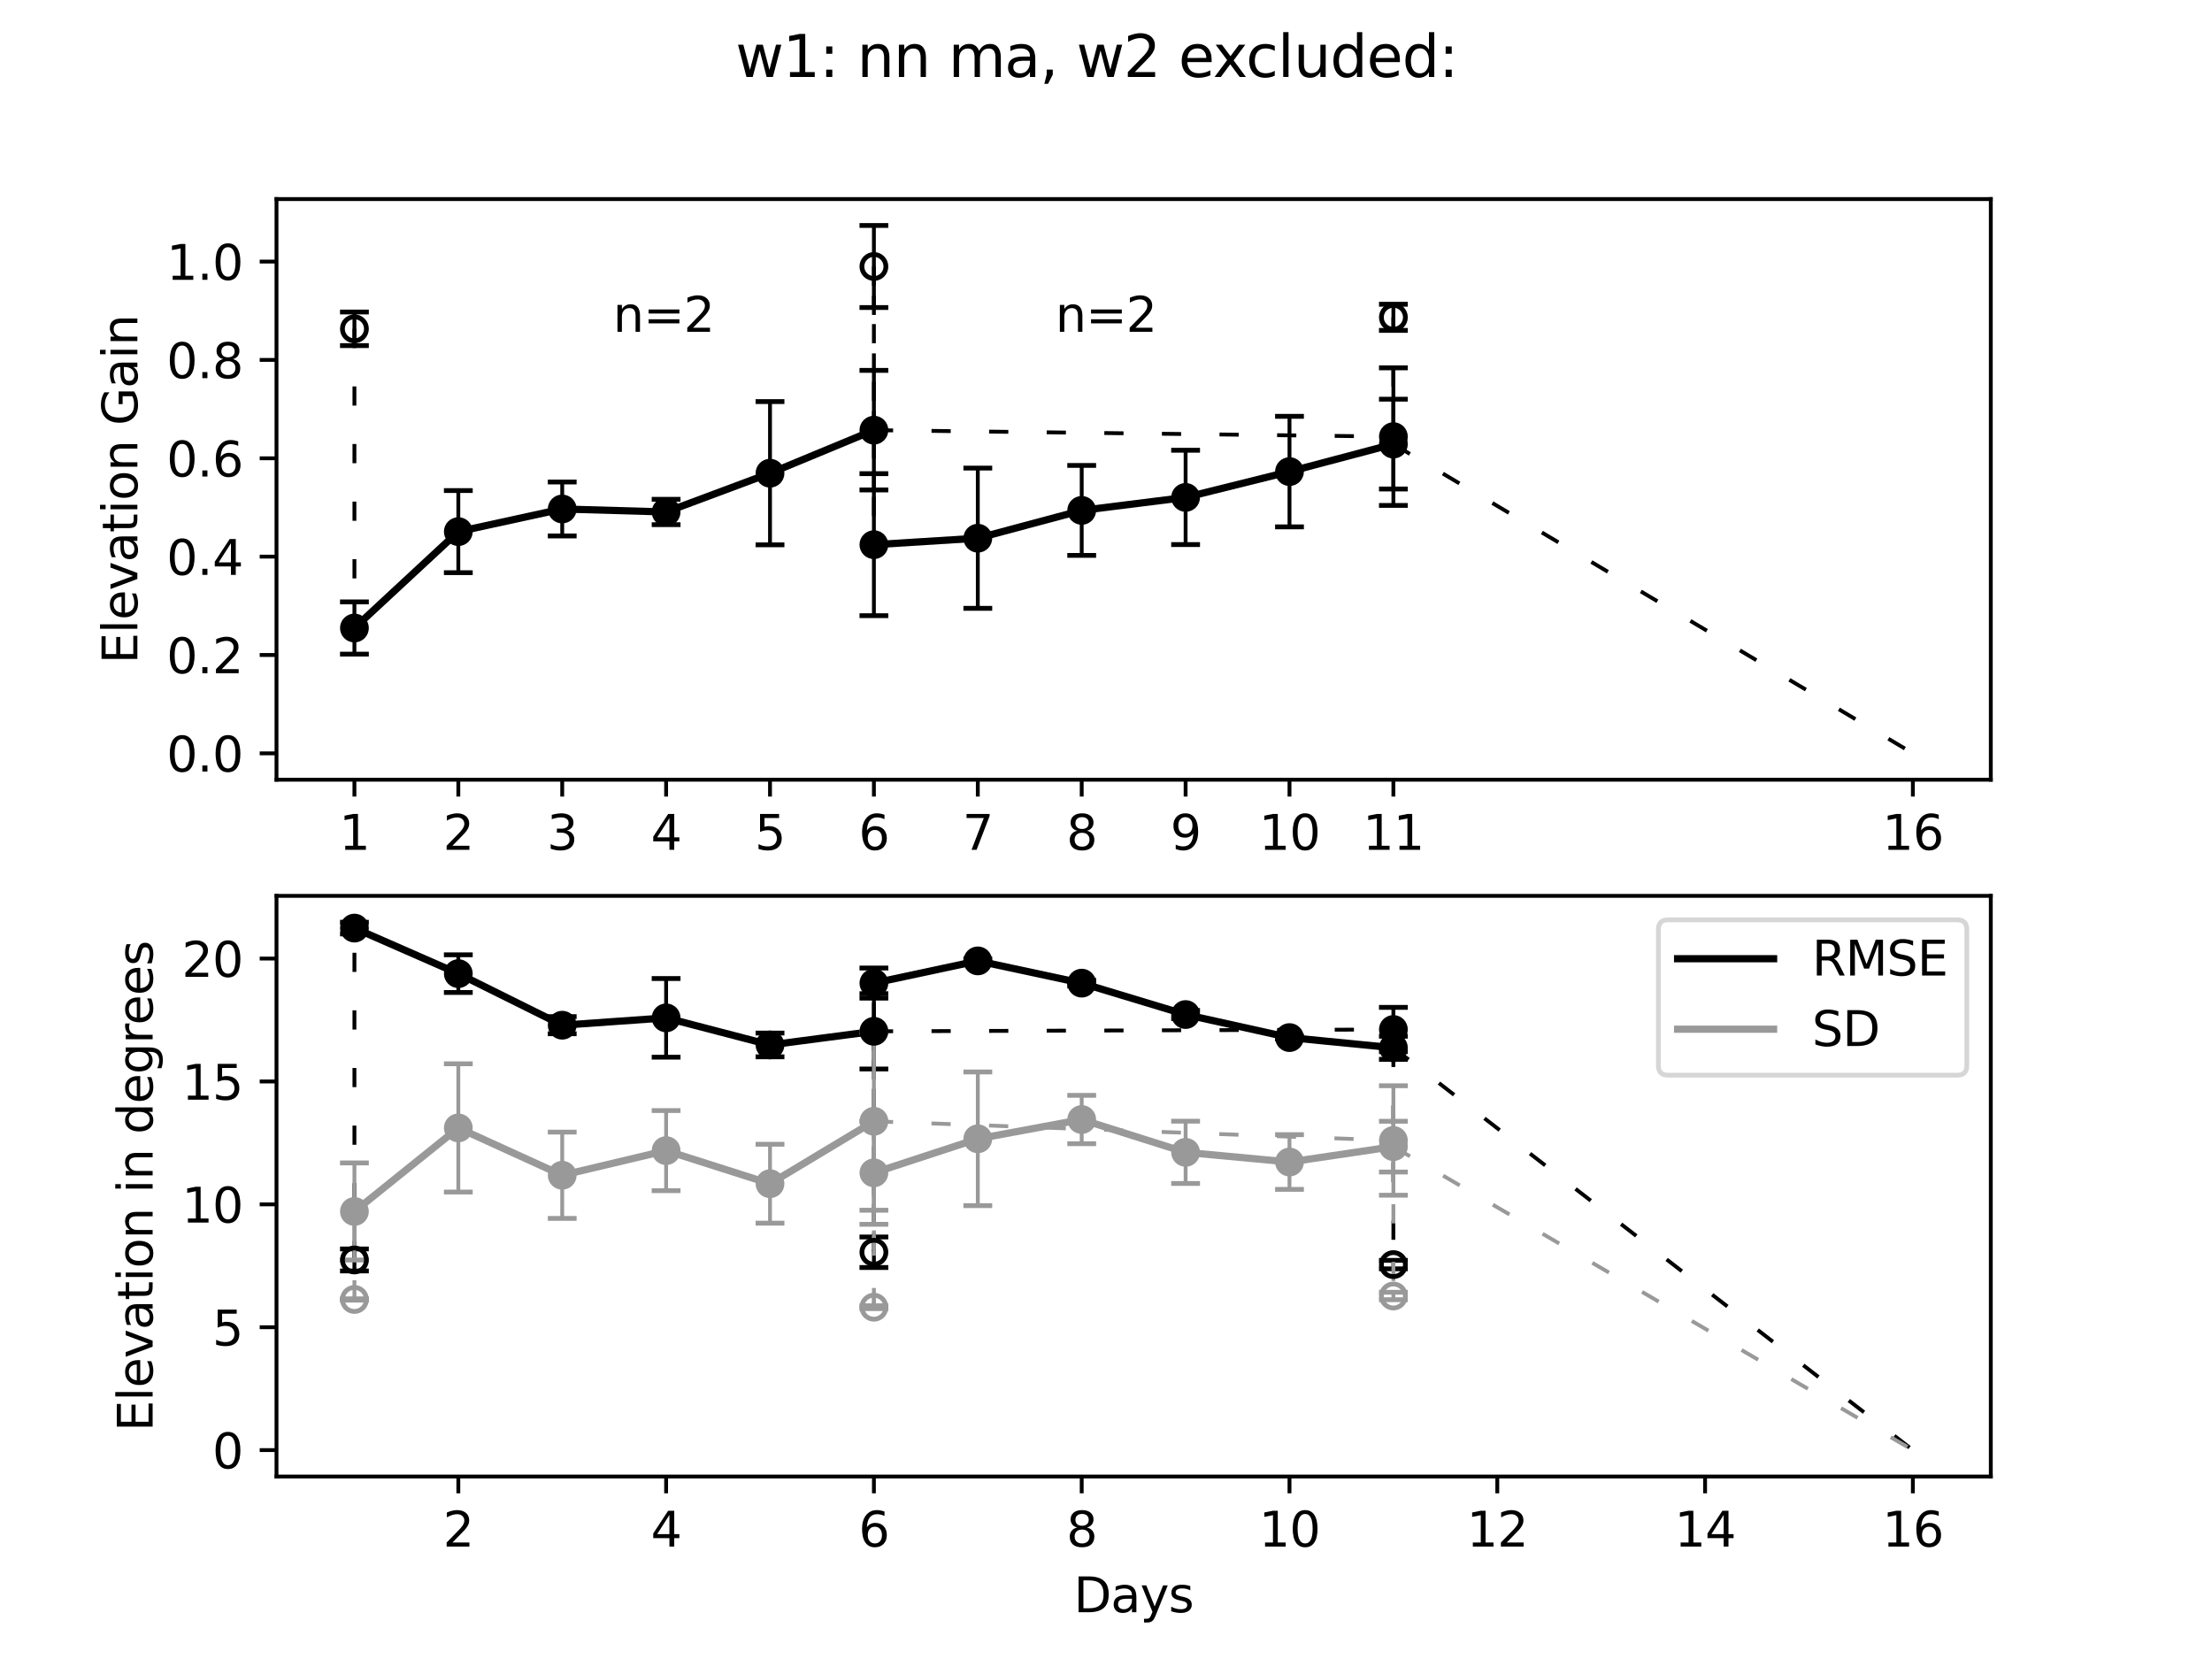 <?xml version="1.0" encoding="utf-8" standalone="no"?>
<!DOCTYPE svg PUBLIC "-//W3C//DTD SVG 1.1//EN"
  "http://www.w3.org/Graphics/SVG/1.1/DTD/svg11.dtd">
<svg xmlns:xlink="http://www.w3.org/1999/xlink" width="460.8pt" height="345.6pt" viewBox="0 0 460.8 345.6" xmlns="http://www.w3.org/2000/svg" version="1.1">
 <defs>
  <style type="text/css">*{stroke-linejoin: round; stroke-linecap: butt}</style>
 </defs>
 <g id="figure_1">
  <g id="patch_1">
   <path d="M 0 345.6 
L 460.8 345.6 
L 460.8 0 
L 0 0 
z
" style="fill: #ffffff"/>
  </g>
  <g id="axes_1">
   <g id="patch_2">
    <path d="M 57.6 162.432 
L 414.72 162.432 
L 414.72 41.472 
L 57.6 41.472 
z
" style="fill: #ffffff"/>
   </g>
   <g id="matplotlib.axis_1">
    <g id="xtick_1">
     <g id="line2d_1">
      <defs>
       <path id="m5012b3c1c1" d="M 0 0 
L 0 3.5 
" style="stroke: #000000; stroke-width: 0.8"/>
      </defs>
      <g>
       <use xlink:href="#m5012b3c1c1" x="73.833" y="162.432" style="stroke: #000000; stroke-width: 0.8"/>
      </g>
     </g>
     <g id="text_1">
      <!-- 1 -->
      <g transform="translate(70.651 177.03) scale(0.1 -0.1)">
       <defs>
        <path id="DejaVuSans-31" d="M 794 531 
L 1825 531 
L 1825 4091 
L 703 3866 
L 703 4441 
L 1819 4666 
L 2450 4666 
L 2450 531 
L 3481 531 
L 3481 0 
L 794 0 
L 794 531 
z
" transform="scale(0.016)"/>
       </defs>
       <use xlink:href="#DejaVuSans-31"/>
      </g>
     </g>
    </g>
    <g id="xtick_2">
     <g id="line2d_2">
      <g>
       <use xlink:href="#m5012b3c1c1" x="95.476" y="162.432" style="stroke: #000000; stroke-width: 0.8"/>
      </g>
     </g>
     <g id="text_2">
      <!-- 2 -->
      <g transform="translate(92.295 177.03) scale(0.1 -0.1)">
       <defs>
        <path id="DejaVuSans-32" d="M 1228 531 
L 3431 531 
L 3431 0 
L 469 0 
L 469 531 
Q 828 903 1448 1529 
Q 2069 2156 2228 2338 
Q 2531 2678 2651 2914 
Q 2772 3150 2772 3378 
Q 2772 3750 2511 3984 
Q 2250 4219 1831 4219 
Q 1534 4219 1204 4116 
Q 875 4013 500 3803 
L 500 4441 
Q 881 4594 1212 4672 
Q 1544 4750 1819 4750 
Q 2544 4750 2975 4387 
Q 3406 4025 3406 3419 
Q 3406 3131 3298 2873 
Q 3191 2616 2906 2266 
Q 2828 2175 2409 1742 
Q 1991 1309 1228 531 
z
" transform="scale(0.016)"/>
       </defs>
       <use xlink:href="#DejaVuSans-32"/>
      </g>
     </g>
    </g>
    <g id="xtick_3">
     <g id="line2d_3">
      <g>
       <use xlink:href="#m5012b3c1c1" x="117.12" y="162.432" style="stroke: #000000; stroke-width: 0.8"/>
      </g>
     </g>
     <g id="text_3">
      <!-- 3 -->
      <g transform="translate(113.939 177.03) scale(0.1 -0.1)">
       <defs>
        <path id="DejaVuSans-33" d="M 2597 2516 
Q 3050 2419 3304 2112 
Q 3559 1806 3559 1356 
Q 3559 666 3084 287 
Q 2609 -91 1734 -91 
Q 1441 -91 1130 -33 
Q 819 25 488 141 
L 488 750 
Q 750 597 1062 519 
Q 1375 441 1716 441 
Q 2309 441 2620 675 
Q 2931 909 2931 1356 
Q 2931 1769 2642 2001 
Q 2353 2234 1838 2234 
L 1294 2234 
L 1294 2753 
L 1863 2753 
Q 2328 2753 2575 2939 
Q 2822 3125 2822 3475 
Q 2822 3834 2567 4026 
Q 2313 4219 1838 4219 
Q 1578 4219 1281 4162 
Q 984 4106 628 3988 
L 628 4550 
Q 988 4650 1302 4700 
Q 1616 4750 1894 4750 
Q 2613 4750 3031 4423 
Q 3450 4097 3450 3541 
Q 3450 3153 3228 2886 
Q 3006 2619 2597 2516 
z
" transform="scale(0.016)"/>
       </defs>
       <use xlink:href="#DejaVuSans-33"/>
      </g>
     </g>
    </g>
    <g id="xtick_4">
     <g id="line2d_4">
      <g>
       <use xlink:href="#m5012b3c1c1" x="138.764" y="162.432" style="stroke: #000000; stroke-width: 0.8"/>
      </g>
     </g>
     <g id="text_4">
      <!-- 4 -->
      <g transform="translate(135.582 177.03) scale(0.1 -0.1)">
       <defs>
        <path id="DejaVuSans-34" d="M 2419 4116 
L 825 1625 
L 2419 1625 
L 2419 4116 
z
M 2253 4666 
L 3047 4666 
L 3047 1625 
L 3713 1625 
L 3713 1100 
L 3047 1100 
L 3047 0 
L 2419 0 
L 2419 1100 
L 313 1100 
L 313 1709 
L 2253 4666 
z
" transform="scale(0.016)"/>
       </defs>
       <use xlink:href="#DejaVuSans-34"/>
      </g>
     </g>
    </g>
    <g id="xtick_5">
     <g id="line2d_5">
      <g>
       <use xlink:href="#m5012b3c1c1" x="160.407" y="162.432" style="stroke: #000000; stroke-width: 0.8"/>
      </g>
     </g>
     <g id="text_5">
      <!-- 5 -->
      <g transform="translate(157.226 177.03) scale(0.1 -0.1)">
       <defs>
        <path id="DejaVuSans-35" d="M 691 4666 
L 3169 4666 
L 3169 4134 
L 1269 4134 
L 1269 2991 
Q 1406 3038 1543 3061 
Q 1681 3084 1819 3084 
Q 2600 3084 3056 2656 
Q 3513 2228 3513 1497 
Q 3513 744 3044 326 
Q 2575 -91 1722 -91 
Q 1428 -91 1123 -41 
Q 819 9 494 109 
L 494 744 
Q 775 591 1075 516 
Q 1375 441 1709 441 
Q 2250 441 2565 725 
Q 2881 1009 2881 1497 
Q 2881 1984 2565 2268 
Q 2250 2553 1709 2553 
Q 1456 2553 1204 2497 
Q 953 2441 691 2322 
L 691 4666 
z
" transform="scale(0.016)"/>
       </defs>
       <use xlink:href="#DejaVuSans-35"/>
      </g>
     </g>
    </g>
    <g id="xtick_6">
     <g id="line2d_6">
      <g>
       <use xlink:href="#m5012b3c1c1" x="182.051" y="162.432" style="stroke: #000000; stroke-width: 0.8"/>
      </g>
     </g>
     <g id="text_6">
      <!-- 6 -->
      <g transform="translate(178.87 177.03) scale(0.1 -0.1)">
       <defs>
        <path id="DejaVuSans-36" d="M 2113 2584 
Q 1688 2584 1439 2293 
Q 1191 2003 1191 1497 
Q 1191 994 1439 701 
Q 1688 409 2113 409 
Q 2538 409 2786 701 
Q 3034 994 3034 1497 
Q 3034 2003 2786 2293 
Q 2538 2584 2113 2584 
z
M 3366 4563 
L 3366 3988 
Q 3128 4100 2886 4159 
Q 2644 4219 2406 4219 
Q 1781 4219 1451 3797 
Q 1122 3375 1075 2522 
Q 1259 2794 1537 2939 
Q 1816 3084 2150 3084 
Q 2853 3084 3261 2657 
Q 3669 2231 3669 1497 
Q 3669 778 3244 343 
Q 2819 -91 2113 -91 
Q 1303 -91 875 529 
Q 447 1150 447 2328 
Q 447 3434 972 4092 
Q 1497 4750 2381 4750 
Q 2619 4750 2861 4703 
Q 3103 4656 3366 4563 
z
" transform="scale(0.016)"/>
       </defs>
       <use xlink:href="#DejaVuSans-36"/>
      </g>
     </g>
    </g>
    <g id="xtick_7">
     <g id="line2d_7">
      <g>
       <use xlink:href="#m5012b3c1c1" x="203.695" y="162.432" style="stroke: #000000; stroke-width: 0.8"/>
      </g>
     </g>
     <g id="text_7">
      <!-- 7 -->
      <g transform="translate(200.513 177.03) scale(0.1 -0.1)">
       <defs>
        <path id="DejaVuSans-37" d="M 525 4666 
L 3525 4666 
L 3525 4397 
L 1831 0 
L 1172 0 
L 2766 4134 
L 525 4134 
L 525 4666 
z
" transform="scale(0.016)"/>
       </defs>
       <use xlink:href="#DejaVuSans-37"/>
      </g>
     </g>
    </g>
    <g id="xtick_8">
     <g id="line2d_8">
      <g>
       <use xlink:href="#m5012b3c1c1" x="225.338" y="162.432" style="stroke: #000000; stroke-width: 0.8"/>
      </g>
     </g>
     <g id="text_8">
      <!-- 8 -->
      <g transform="translate(222.157 177.03) scale(0.1 -0.1)">
       <defs>
        <path id="DejaVuSans-38" d="M 2034 2216 
Q 1584 2216 1326 1975 
Q 1069 1734 1069 1313 
Q 1069 891 1326 650 
Q 1584 409 2034 409 
Q 2484 409 2743 651 
Q 3003 894 3003 1313 
Q 3003 1734 2745 1975 
Q 2488 2216 2034 2216 
z
M 1403 2484 
Q 997 2584 770 2862 
Q 544 3141 544 3541 
Q 544 4100 942 4425 
Q 1341 4750 2034 4750 
Q 2731 4750 3128 4425 
Q 3525 4100 3525 3541 
Q 3525 3141 3298 2862 
Q 3072 2584 2669 2484 
Q 3125 2378 3379 2068 
Q 3634 1759 3634 1313 
Q 3634 634 3220 271 
Q 2806 -91 2034 -91 
Q 1263 -91 848 271 
Q 434 634 434 1313 
Q 434 1759 690 2068 
Q 947 2378 1403 2484 
z
M 1172 3481 
Q 1172 3119 1398 2916 
Q 1625 2713 2034 2713 
Q 2441 2713 2670 2916 
Q 2900 3119 2900 3481 
Q 2900 3844 2670 4047 
Q 2441 4250 2034 4250 
Q 1625 4250 1398 4047 
Q 1172 3844 1172 3481 
z
" transform="scale(0.016)"/>
       </defs>
       <use xlink:href="#DejaVuSans-38"/>
      </g>
     </g>
    </g>
    <g id="xtick_9">
     <g id="line2d_9">
      <g>
       <use xlink:href="#m5012b3c1c1" x="246.982" y="162.432" style="stroke: #000000; stroke-width: 0.8"/>
      </g>
     </g>
     <g id="text_9">
      <!-- 9 -->
      <g transform="translate(243.801 177.03) scale(0.1 -0.1)">
       <defs>
        <path id="DejaVuSans-39" d="M 703 97 
L 703 672 
Q 941 559 1184 500 
Q 1428 441 1663 441 
Q 2288 441 2617 861 
Q 2947 1281 2994 2138 
Q 2813 1869 2534 1725 
Q 2256 1581 1919 1581 
Q 1219 1581 811 2004 
Q 403 2428 403 3163 
Q 403 3881 828 4315 
Q 1253 4750 1959 4750 
Q 2769 4750 3195 4129 
Q 3622 3509 3622 2328 
Q 3622 1225 3098 567 
Q 2575 -91 1691 -91 
Q 1453 -91 1209 -44 
Q 966 3 703 97 
z
M 1959 2075 
Q 2384 2075 2632 2365 
Q 2881 2656 2881 3163 
Q 2881 3666 2632 3958 
Q 2384 4250 1959 4250 
Q 1534 4250 1286 3958 
Q 1038 3666 1038 3163 
Q 1038 2656 1286 2365 
Q 1534 2075 1959 2075 
z
" transform="scale(0.016)"/>
       </defs>
       <use xlink:href="#DejaVuSans-39"/>
      </g>
     </g>
    </g>
    <g id="xtick_10">
     <g id="line2d_10">
      <g>
       <use xlink:href="#m5012b3c1c1" x="268.625" y="162.432" style="stroke: #000000; stroke-width: 0.8"/>
      </g>
     </g>
     <g id="text_10">
      <!-- 10 -->
      <g transform="translate(262.263 177.03) scale(0.1 -0.1)">
       <defs>
        <path id="DejaVuSans-30" d="M 2034 4250 
Q 1547 4250 1301 3770 
Q 1056 3291 1056 2328 
Q 1056 1369 1301 889 
Q 1547 409 2034 409 
Q 2525 409 2770 889 
Q 3016 1369 3016 2328 
Q 3016 3291 2770 3770 
Q 2525 4250 2034 4250 
z
M 2034 4750 
Q 2819 4750 3233 4129 
Q 3647 3509 3647 2328 
Q 3647 1150 3233 529 
Q 2819 -91 2034 -91 
Q 1250 -91 836 529 
Q 422 1150 422 2328 
Q 422 3509 836 4129 
Q 1250 4750 2034 4750 
z
" transform="scale(0.016)"/>
       </defs>
       <use xlink:href="#DejaVuSans-31"/>
       <use xlink:href="#DejaVuSans-30" x="63.623"/>
      </g>
     </g>
    </g>
    <g id="xtick_11">
     <g id="line2d_11">
      <g>
       <use xlink:href="#m5012b3c1c1" x="290.269" y="162.432" style="stroke: #000000; stroke-width: 0.8"/>
      </g>
     </g>
     <g id="text_11">
      <!-- 11 -->
      <g transform="translate(283.907 177.03) scale(0.1 -0.1)">
       <use xlink:href="#DejaVuSans-31"/>
       <use xlink:href="#DejaVuSans-31" x="63.623"/>
      </g>
     </g>
    </g>
    <g id="xtick_12">
     <g id="line2d_12">
      <g>
       <use xlink:href="#m5012b3c1c1" x="398.487" y="162.432" style="stroke: #000000; stroke-width: 0.8"/>
      </g>
     </g>
     <g id="text_12">
      <!-- 16 -->
      <g transform="translate(392.125 177.03) scale(0.1 -0.1)">
       <use xlink:href="#DejaVuSans-31"/>
       <use xlink:href="#DejaVuSans-36" x="63.623"/>
      </g>
     </g>
    </g>
   </g>
   <g id="matplotlib.axis_2">
    <g id="ytick_1">
     <g id="line2d_13">
      <defs>
       <path id="mf913a36308" d="M 0 0 
L -3.5 0 
" style="stroke: #000000; stroke-width: 0.8"/>
      </defs>
      <g>
       <use xlink:href="#mf913a36308" x="57.6" y="156.934" style="stroke: #000000; stroke-width: 0.8"/>
      </g>
     </g>
     <g id="text_13">
      <!-- 0.0 -->
      <g transform="translate(34.697 160.733) scale(0.1 -0.1)">
       <defs>
        <path id="DejaVuSans-2e" d="M 684 794 
L 1344 794 
L 1344 0 
L 684 0 
L 684 794 
z
" transform="scale(0.016)"/>
       </defs>
       <use xlink:href="#DejaVuSans-30"/>
       <use xlink:href="#DejaVuSans-2e" x="63.623"/>
       <use xlink:href="#DejaVuSans-30" x="95.41"/>
      </g>
     </g>
    </g>
    <g id="ytick_2">
     <g id="line2d_14">
      <g>
       <use xlink:href="#mf913a36308" x="57.6" y="136.445" style="stroke: #000000; stroke-width: 0.8"/>
      </g>
     </g>
     <g id="text_14">
      <!-- 0.2 -->
      <g transform="translate(34.697 140.245) scale(0.1 -0.1)">
       <use xlink:href="#DejaVuSans-30"/>
       <use xlink:href="#DejaVuSans-2e" x="63.623"/>
       <use xlink:href="#DejaVuSans-32" x="95.41"/>
      </g>
     </g>
    </g>
    <g id="ytick_3">
     <g id="line2d_15">
      <g>
       <use xlink:href="#mf913a36308" x="57.6" y="115.957" style="stroke: #000000; stroke-width: 0.8"/>
      </g>
     </g>
     <g id="text_15">
      <!-- 0.4 -->
      <g transform="translate(34.697 119.756) scale(0.1 -0.1)">
       <use xlink:href="#DejaVuSans-30"/>
       <use xlink:href="#DejaVuSans-2e" x="63.623"/>
       <use xlink:href="#DejaVuSans-34" x="95.41"/>
      </g>
     </g>
    </g>
    <g id="ytick_4">
     <g id="line2d_16">
      <g>
       <use xlink:href="#mf913a36308" x="57.6" y="95.468" style="stroke: #000000; stroke-width: 0.8"/>
      </g>
     </g>
     <g id="text_16">
      <!-- 0.6 -->
      <g transform="translate(34.697 99.268) scale(0.1 -0.1)">
       <use xlink:href="#DejaVuSans-30"/>
       <use xlink:href="#DejaVuSans-2e" x="63.623"/>
       <use xlink:href="#DejaVuSans-36" x="95.41"/>
      </g>
     </g>
    </g>
    <g id="ytick_5">
     <g id="line2d_17">
      <g>
       <use xlink:href="#mf913a36308" x="57.6" y="74.98" style="stroke: #000000; stroke-width: 0.8"/>
      </g>
     </g>
     <g id="text_17">
      <!-- 0.8 -->
      <g transform="translate(34.697 78.779) scale(0.1 -0.1)">
       <use xlink:href="#DejaVuSans-30"/>
       <use xlink:href="#DejaVuSans-2e" x="63.623"/>
       <use xlink:href="#DejaVuSans-38" x="95.41"/>
      </g>
     </g>
    </g>
    <g id="ytick_6">
     <g id="line2d_18">
      <g>
       <use xlink:href="#mf913a36308" x="57.6" y="54.492" style="stroke: #000000; stroke-width: 0.8"/>
      </g>
     </g>
     <g id="text_18">
      <!-- 1.0 -->
      <g transform="translate(34.697 58.291) scale(0.1 -0.1)">
       <use xlink:href="#DejaVuSans-31"/>
       <use xlink:href="#DejaVuSans-2e" x="63.623"/>
       <use xlink:href="#DejaVuSans-30" x="95.41"/>
      </g>
     </g>
    </g>
    <g id="text_19">
     <!-- Elevation Gain -->
     <g transform="translate(28.617 138.263) rotate(-90) scale(0.1 -0.1)">
      <defs>
       <path id="DejaVuSans-45" d="M 628 4666 
L 3578 4666 
L 3578 4134 
L 1259 4134 
L 1259 2753 
L 3481 2753 
L 3481 2222 
L 1259 2222 
L 1259 531 
L 3634 531 
L 3634 0 
L 628 0 
L 628 4666 
z
" transform="scale(0.016)"/>
       <path id="DejaVuSans-6c" d="M 603 4863 
L 1178 4863 
L 1178 0 
L 603 0 
L 603 4863 
z
" transform="scale(0.016)"/>
       <path id="DejaVuSans-65" d="M 3597 1894 
L 3597 1613 
L 953 1613 
Q 991 1019 1311 708 
Q 1631 397 2203 397 
Q 2534 397 2845 478 
Q 3156 559 3463 722 
L 3463 178 
Q 3153 47 2828 -22 
Q 2503 -91 2169 -91 
Q 1331 -91 842 396 
Q 353 884 353 1716 
Q 353 2575 817 3079 
Q 1281 3584 2069 3584 
Q 2775 3584 3186 3129 
Q 3597 2675 3597 1894 
z
M 3022 2063 
Q 3016 2534 2758 2815 
Q 2500 3097 2075 3097 
Q 1594 3097 1305 2825 
Q 1016 2553 972 2059 
L 3022 2063 
z
" transform="scale(0.016)"/>
       <path id="DejaVuSans-76" d="M 191 3500 
L 800 3500 
L 1894 563 
L 2988 3500 
L 3597 3500 
L 2284 0 
L 1503 0 
L 191 3500 
z
" transform="scale(0.016)"/>
       <path id="DejaVuSans-61" d="M 2194 1759 
Q 1497 1759 1228 1600 
Q 959 1441 959 1056 
Q 959 750 1161 570 
Q 1363 391 1709 391 
Q 2188 391 2477 730 
Q 2766 1069 2766 1631 
L 2766 1759 
L 2194 1759 
z
M 3341 1997 
L 3341 0 
L 2766 0 
L 2766 531 
Q 2569 213 2275 61 
Q 1981 -91 1556 -91 
Q 1019 -91 701 211 
Q 384 513 384 1019 
Q 384 1609 779 1909 
Q 1175 2209 1959 2209 
L 2766 2209 
L 2766 2266 
Q 2766 2663 2505 2880 
Q 2244 3097 1772 3097 
Q 1472 3097 1187 3025 
Q 903 2953 641 2809 
L 641 3341 
Q 956 3463 1253 3523 
Q 1550 3584 1831 3584 
Q 2591 3584 2966 3190 
Q 3341 2797 3341 1997 
z
" transform="scale(0.016)"/>
       <path id="DejaVuSans-74" d="M 1172 4494 
L 1172 3500 
L 2356 3500 
L 2356 3053 
L 1172 3053 
L 1172 1153 
Q 1172 725 1289 603 
Q 1406 481 1766 481 
L 2356 481 
L 2356 0 
L 1766 0 
Q 1100 0 847 248 
Q 594 497 594 1153 
L 594 3053 
L 172 3053 
L 172 3500 
L 594 3500 
L 594 4494 
L 1172 4494 
z
" transform="scale(0.016)"/>
       <path id="DejaVuSans-69" d="M 603 3500 
L 1178 3500 
L 1178 0 
L 603 0 
L 603 3500 
z
M 603 4863 
L 1178 4863 
L 1178 4134 
L 603 4134 
L 603 4863 
z
" transform="scale(0.016)"/>
       <path id="DejaVuSans-6f" d="M 1959 3097 
Q 1497 3097 1228 2736 
Q 959 2375 959 1747 
Q 959 1119 1226 758 
Q 1494 397 1959 397 
Q 2419 397 2687 759 
Q 2956 1122 2956 1747 
Q 2956 2369 2687 2733 
Q 2419 3097 1959 3097 
z
M 1959 3584 
Q 2709 3584 3137 3096 
Q 3566 2609 3566 1747 
Q 3566 888 3137 398 
Q 2709 -91 1959 -91 
Q 1206 -91 779 398 
Q 353 888 353 1747 
Q 353 2609 779 3096 
Q 1206 3584 1959 3584 
z
" transform="scale(0.016)"/>
       <path id="DejaVuSans-6e" d="M 3513 2113 
L 3513 0 
L 2938 0 
L 2938 2094 
Q 2938 2591 2744 2837 
Q 2550 3084 2163 3084 
Q 1697 3084 1428 2787 
Q 1159 2491 1159 1978 
L 1159 0 
L 581 0 
L 581 3500 
L 1159 3500 
L 1159 2956 
Q 1366 3272 1645 3428 
Q 1925 3584 2291 3584 
Q 2894 3584 3203 3211 
Q 3513 2838 3513 2113 
z
" transform="scale(0.016)"/>
       <path id="DejaVuSans-20" transform="scale(0.016)"/>
       <path id="DejaVuSans-47" d="M 3809 666 
L 3809 1919 
L 2778 1919 
L 2778 2438 
L 4434 2438 
L 4434 434 
Q 4069 175 3628 42 
Q 3188 -91 2688 -91 
Q 1594 -91 976 548 
Q 359 1188 359 2328 
Q 359 3472 976 4111 
Q 1594 4750 2688 4750 
Q 3144 4750 3555 4637 
Q 3966 4525 4313 4306 
L 4313 3634 
Q 3963 3931 3569 4081 
Q 3175 4231 2741 4231 
Q 1884 4231 1454 3753 
Q 1025 3275 1025 2328 
Q 1025 1384 1454 906 
Q 1884 428 2741 428 
Q 3075 428 3337 486 
Q 3600 544 3809 666 
z
" transform="scale(0.016)"/>
      </defs>
      <use xlink:href="#DejaVuSans-45"/>
      <use xlink:href="#DejaVuSans-6c" x="63.184"/>
      <use xlink:href="#DejaVuSans-65" x="90.967"/>
      <use xlink:href="#DejaVuSans-76" x="152.49"/>
      <use xlink:href="#DejaVuSans-61" x="211.67"/>
      <use xlink:href="#DejaVuSans-74" x="272.949"/>
      <use xlink:href="#DejaVuSans-69" x="312.158"/>
      <use xlink:href="#DejaVuSans-6f" x="339.941"/>
      <use xlink:href="#DejaVuSans-6e" x="401.123"/>
      <use xlink:href="#DejaVuSans-20" x="464.502"/>
      <use xlink:href="#DejaVuSans-47" x="496.289"/>
      <use xlink:href="#DejaVuSans-61" x="573.779"/>
      <use xlink:href="#DejaVuSans-69" x="635.059"/>
      <use xlink:href="#DejaVuSans-6e" x="662.842"/>
     </g>
    </g>
   </g>
   <g id="line2d_19">
    <path d="M 73.833 68.496 
L 73.833 130.828 
" clip-path="url(#p9b4d13ff6f)" style="fill: none; stroke-dasharray: 4,8; stroke-dashoffset: 0; stroke: #000000; stroke-width: 0.8"/>
   </g>
   <g id="line2d_20">
    <path d="M 73.833 130.828 
L 95.476 110.746 
L 117.12 106.03 
L 138.764 106.654 
L 160.407 98.578 
L 182.051 89.611 
" clip-path="url(#p9b4d13ff6f)" style="fill: none; stroke: #000000; stroke-width: 1.5; stroke-linecap: square"/>
   </g>
   <g id="line2d_21">
    <path d="M 182.051 89.611 
L 182.051 55.515 
" clip-path="url(#p9b4d13ff6f)" style="fill: none; stroke-dasharray: 4,8; stroke-dashoffset: 0; stroke: #000000; stroke-width: 0.8"/>
   </g>
   <g id="line2d_22">
    <path d="M 182.051 55.515 
L 182.051 113.466 
" clip-path="url(#p9b4d13ff6f)" style="fill: none; stroke-dasharray: 4,8; stroke-dashoffset: 0; stroke: #000000; stroke-width: 0.8"/>
   </g>
   <g id="line2d_23">
    <path d="M 182.051 113.466 
L 203.695 112.118 
L 225.338 106.326 
L 246.982 103.62 
L 268.625 98.241 
L 290.269 92.515 
" clip-path="url(#p9b4d13ff6f)" style="fill: none; stroke: #000000; stroke-width: 1.5; stroke-linecap: square"/>
   </g>
   <g id="line2d_24">
    <path d="M 290.269 92.515 
L 290.269 66.102 
" clip-path="url(#p9b4d13ff6f)" style="fill: none; stroke-dasharray: 4,8; stroke-dashoffset: 0; stroke: #000000; stroke-width: 0.8"/>
   </g>
   <g id="line2d_25">
    <path d="M 182.051 89.611 
L 290.269 90.958 
" clip-path="url(#p9b4d13ff6f)" style="fill: none; stroke-dasharray: 4,8; stroke-dashoffset: 0; stroke: #000000; stroke-width: 0.8"/>
   </g>
   <g id="line2d_26">
    <path d="M 290.269 92.515 
L 398.487 156.934 
" clip-path="url(#p9b4d13ff6f)" style="fill: none; stroke-dasharray: 4,8; stroke-dashoffset: 0; stroke: #000000; stroke-width: 0.8"/>
   </g>
   <g id="LineCollection_1">
    <path d="M 73.833 71.997 
L 73.833 64.995 
" clip-path="url(#p9b4d13ff6f)" style="fill: none; stroke: #000000; stroke-width: 0.8"/>
    <path d="M 182.051 64.06 
L 182.051 46.97 
" clip-path="url(#p9b4d13ff6f)" style="fill: none; stroke: #000000; stroke-width: 0.8"/>
    <path d="M 290.269 68.824 
L 290.269 63.38 
" clip-path="url(#p9b4d13ff6f)" style="fill: none; stroke: #000000; stroke-width: 0.8"/>
   </g>
   <g id="line2d_27">
    <defs>
     <path id="m3684ac5595" d="M 3 0 
L -3 -0 
" style="stroke: #000000"/>
    </defs>
    <g clip-path="url(#p9b4d13ff6f)">
     <use xlink:href="#m3684ac5595" x="73.833" y="71.997" style="stroke: #000000"/>
     <use xlink:href="#m3684ac5595" x="182.051" y="64.06" style="stroke: #000000"/>
     <use xlink:href="#m3684ac5595" x="290.269" y="68.824" style="stroke: #000000"/>
    </g>
   </g>
   <g id="line2d_28">
    <g clip-path="url(#p9b4d13ff6f)">
     <use xlink:href="#m3684ac5595" x="73.833" y="64.995" style="stroke: #000000"/>
     <use xlink:href="#m3684ac5595" x="182.051" y="46.97" style="stroke: #000000"/>
     <use xlink:href="#m3684ac5595" x="290.269" y="63.38" style="stroke: #000000"/>
    </g>
   </g>
   <g id="LineCollection_2">
    <path d="M 73.833 136.271 
L 73.833 125.385 
" clip-path="url(#p9b4d13ff6f)" style="fill: none; stroke: #000000; stroke-width: 0.8"/>
    <path d="M 95.476 119.297 
L 95.476 102.195 
" clip-path="url(#p9b4d13ff6f)" style="fill: none; stroke: #000000; stroke-width: 0.8"/>
    <path d="M 117.12 111.649 
L 117.12 100.411 
" clip-path="url(#p9b4d13ff6f)" style="fill: none; stroke: #000000; stroke-width: 0.8"/>
    <path d="M 138.764 109.299 
L 138.764 104.008 
" clip-path="url(#p9b4d13ff6f)" style="fill: none; stroke: #000000; stroke-width: 0.8"/>
    <path d="M 160.407 113.5 
L 160.407 83.656 
" clip-path="url(#p9b4d13ff6f)" style="fill: none; stroke: #000000; stroke-width: 0.8"/>
    <path d="M 182.051 102.066 
L 182.051 77.157 
" clip-path="url(#p9b4d13ff6f)" style="fill: none; stroke: #000000; stroke-width: 0.8"/>
    <path d="M 290.269 105.288 
L 290.269 76.627 
" clip-path="url(#p9b4d13ff6f)" style="fill: none; stroke: #000000; stroke-width: 0.8"/>
   </g>
   <g id="line2d_29">
    <g clip-path="url(#p9b4d13ff6f)">
     <use xlink:href="#m3684ac5595" x="73.833" y="136.271" style="stroke: #000000"/>
     <use xlink:href="#m3684ac5595" x="95.476" y="119.297" style="stroke: #000000"/>
     <use xlink:href="#m3684ac5595" x="117.12" y="111.649" style="stroke: #000000"/>
     <use xlink:href="#m3684ac5595" x="138.764" y="109.299" style="stroke: #000000"/>
     <use xlink:href="#m3684ac5595" x="160.407" y="113.5" style="stroke: #000000"/>
     <use xlink:href="#m3684ac5595" x="182.051" y="102.066" style="stroke: #000000"/>
     <use xlink:href="#m3684ac5595" x="290.269" y="105.288" style="stroke: #000000"/>
    </g>
   </g>
   <g id="line2d_30">
    <g clip-path="url(#p9b4d13ff6f)">
     <use xlink:href="#m3684ac5595" x="73.833" y="125.385" style="stroke: #000000"/>
     <use xlink:href="#m3684ac5595" x="95.476" y="102.195" style="stroke: #000000"/>
     <use xlink:href="#m3684ac5595" x="117.12" y="100.411" style="stroke: #000000"/>
     <use xlink:href="#m3684ac5595" x="138.764" y="104.008" style="stroke: #000000"/>
     <use xlink:href="#m3684ac5595" x="160.407" y="83.656" style="stroke: #000000"/>
     <use xlink:href="#m3684ac5595" x="182.051" y="77.157" style="stroke: #000000"/>
     <use xlink:href="#m3684ac5595" x="290.269" y="76.627" style="stroke: #000000"/>
    </g>
   </g>
   <g id="LineCollection_3">
    <path d="M 182.051 128.26 
L 182.051 98.673 
" clip-path="url(#p9b4d13ff6f)" style="fill: none; stroke: #000000; stroke-width: 0.8"/>
    <path d="M 203.695 126.725 
L 203.695 97.51 
" clip-path="url(#p9b4d13ff6f)" style="fill: none; stroke: #000000; stroke-width: 0.8"/>
    <path d="M 225.338 115.697 
L 225.338 96.955 
" clip-path="url(#p9b4d13ff6f)" style="fill: none; stroke: #000000; stroke-width: 0.8"/>
    <path d="M 246.982 113.445 
L 246.982 93.795 
" clip-path="url(#p9b4d13ff6f)" style="fill: none; stroke: #000000; stroke-width: 0.8"/>
    <path d="M 268.625 109.756 
L 268.625 86.727 
" clip-path="url(#p9b4d13ff6f)" style="fill: none; stroke: #000000; stroke-width: 0.8"/>
    <path d="M 290.269 101.868 
L 290.269 83.161 
" clip-path="url(#p9b4d13ff6f)" style="fill: none; stroke: #000000; stroke-width: 0.8"/>
   </g>
   <g id="line2d_31">
    <g clip-path="url(#p9b4d13ff6f)">
     <use xlink:href="#m3684ac5595" x="182.051" y="128.26" style="stroke: #000000"/>
     <use xlink:href="#m3684ac5595" x="203.695" y="126.725" style="stroke: #000000"/>
     <use xlink:href="#m3684ac5595" x="225.338" y="115.697" style="stroke: #000000"/>
     <use xlink:href="#m3684ac5595" x="246.982" y="113.445" style="stroke: #000000"/>
     <use xlink:href="#m3684ac5595" x="268.625" y="109.756" style="stroke: #000000"/>
     <use xlink:href="#m3684ac5595" x="290.269" y="101.868" style="stroke: #000000"/>
    </g>
   </g>
   <g id="line2d_32">
    <g clip-path="url(#p9b4d13ff6f)">
     <use xlink:href="#m3684ac5595" x="182.051" y="98.673" style="stroke: #000000"/>
     <use xlink:href="#m3684ac5595" x="203.695" y="97.51" style="stroke: #000000"/>
     <use xlink:href="#m3684ac5595" x="225.338" y="96.955" style="stroke: #000000"/>
     <use xlink:href="#m3684ac5595" x="246.982" y="93.795" style="stroke: #000000"/>
     <use xlink:href="#m3684ac5595" x="268.625" y="86.727" style="stroke: #000000"/>
     <use xlink:href="#m3684ac5595" x="290.269" y="83.161" style="stroke: #000000"/>
    </g>
   </g>
   <g id="line2d_33">
    <defs>
     <path id="m0495d56bf7" d="M 0 2.5 
C 0.663 2.5 1.299 2.237 1.768 1.768 
C 2.237 1.299 2.5 0.663 2.5 0 
C 2.5 -0.663 2.237 -1.299 1.768 -1.768 
C 1.299 -2.237 0.663 -2.5 0 -2.5 
C -0.663 -2.5 -1.299 -2.237 -1.768 -1.768 
C -2.237 -1.299 -2.5 -0.663 -2.5 0 
C -2.5 0.663 -2.237 1.299 -1.768 1.768 
C -1.299 2.237 -0.663 2.5 0 2.5 
z
" style="stroke: #000000"/>
    </defs>
    <g clip-path="url(#p9b4d13ff6f)">
     <use xlink:href="#m0495d56bf7" x="73.833" y="68.496" style="fill-opacity: 0; stroke: #000000"/>
     <use xlink:href="#m0495d56bf7" x="182.051" y="55.515" style="fill-opacity: 0; stroke: #000000"/>
     <use xlink:href="#m0495d56bf7" x="290.269" y="66.102" style="fill-opacity: 0; stroke: #000000"/>
    </g>
   </g>
   <g id="line2d_34">
    <defs>
     <path id="m52cd1b3ac8" d="M 0 2.5 
C 0.663 2.5 1.299 2.237 1.768 1.768 
C 2.237 1.299 2.5 0.663 2.5 0 
C 2.5 -0.663 2.237 -1.299 1.768 -1.768 
C 1.299 -2.237 0.663 -2.5 0 -2.5 
C -0.663 -2.5 -1.299 -2.237 -1.768 -1.768 
C -2.237 -1.299 -2.5 -0.663 -2.5 0 
C -2.5 0.663 -2.237 1.299 -1.768 1.768 
C -1.299 2.237 -0.663 2.5 0 2.5 
z
" style="stroke: #000000"/>
    </defs>
    <g clip-path="url(#p9b4d13ff6f)">
     <use xlink:href="#m52cd1b3ac8" x="73.833" y="130.828" style="stroke: #000000"/>
     <use xlink:href="#m52cd1b3ac8" x="95.476" y="110.746" style="stroke: #000000"/>
     <use xlink:href="#m52cd1b3ac8" x="117.12" y="106.03" style="stroke: #000000"/>
     <use xlink:href="#m52cd1b3ac8" x="138.764" y="106.654" style="stroke: #000000"/>
     <use xlink:href="#m52cd1b3ac8" x="160.407" y="98.578" style="stroke: #000000"/>
     <use xlink:href="#m52cd1b3ac8" x="182.051" y="89.611" style="stroke: #000000"/>
     <use xlink:href="#m52cd1b3ac8" x="290.269" y="90.958" style="stroke: #000000"/>
    </g>
   </g>
   <g id="line2d_35">
    <g clip-path="url(#p9b4d13ff6f)">
     <use xlink:href="#m52cd1b3ac8" x="182.051" y="113.466" style="stroke: #000000"/>
     <use xlink:href="#m52cd1b3ac8" x="203.695" y="112.118" style="stroke: #000000"/>
     <use xlink:href="#m52cd1b3ac8" x="225.338" y="106.326" style="stroke: #000000"/>
     <use xlink:href="#m52cd1b3ac8" x="246.982" y="103.62" style="stroke: #000000"/>
     <use xlink:href="#m52cd1b3ac8" x="268.625" y="98.241" style="stroke: #000000"/>
     <use xlink:href="#m52cd1b3ac8" x="290.269" y="92.515" style="stroke: #000000"/>
    </g>
   </g>
   <g id="patch_3">
    <path d="M 57.6 162.432 
L 57.6 41.472 
" style="fill: none; stroke: #000000; stroke-width: 0.8; stroke-linejoin: miter; stroke-linecap: square"/>
   </g>
   <g id="patch_4">
    <path d="M 414.72 162.432 
L 414.72 41.472 
" style="fill: none; stroke: #000000; stroke-width: 0.8; stroke-linejoin: miter; stroke-linecap: square"/>
   </g>
   <g id="patch_5">
    <path d="M 57.6 162.432 
L 414.72 162.432 
" style="fill: none; stroke: #000000; stroke-width: 0.8; stroke-linejoin: miter; stroke-linecap: square"/>
   </g>
   <g id="patch_6">
    <path d="M 57.6 41.472 
L 414.72 41.472 
" style="fill: none; stroke: #000000; stroke-width: 0.8; stroke-linejoin: miter; stroke-linecap: square"/>
   </g>
  </g>
  <g id="axes_2">
   <g id="patch_7">
    <path d="M 57.6 307.584 
L 414.72 307.584 
L 414.72 186.624 
L 57.6 186.624 
z
" style="fill: #ffffff"/>
   </g>
   <g id="matplotlib.axis_3">
    <g id="xtick_13">
     <g id="line2d_36">
      <g>
       <use xlink:href="#m5012b3c1c1" x="95.476" y="307.584" style="stroke: #000000; stroke-width: 0.8"/>
      </g>
     </g>
     <g id="text_20">
      <!-- 2 -->
      <g transform="translate(92.295 322.182) scale(0.1 -0.1)">
       <use xlink:href="#DejaVuSans-32"/>
      </g>
     </g>
    </g>
    <g id="xtick_14">
     <g id="line2d_37">
      <g>
       <use xlink:href="#m5012b3c1c1" x="138.764" y="307.584" style="stroke: #000000; stroke-width: 0.8"/>
      </g>
     </g>
     <g id="text_21">
      <!-- 4 -->
      <g transform="translate(135.582 322.182) scale(0.1 -0.1)">
       <use xlink:href="#DejaVuSans-34"/>
      </g>
     </g>
    </g>
    <g id="xtick_15">
     <g id="line2d_38">
      <g>
       <use xlink:href="#m5012b3c1c1" x="182.051" y="307.584" style="stroke: #000000; stroke-width: 0.8"/>
      </g>
     </g>
     <g id="text_22">
      <!-- 6 -->
      <g transform="translate(178.87 322.182) scale(0.1 -0.1)">
       <use xlink:href="#DejaVuSans-36"/>
      </g>
     </g>
    </g>
    <g id="xtick_16">
     <g id="line2d_39">
      <g>
       <use xlink:href="#m5012b3c1c1" x="225.338" y="307.584" style="stroke: #000000; stroke-width: 0.8"/>
      </g>
     </g>
     <g id="text_23">
      <!-- 8 -->
      <g transform="translate(222.157 322.182) scale(0.1 -0.1)">
       <use xlink:href="#DejaVuSans-38"/>
      </g>
     </g>
    </g>
    <g id="xtick_17">
     <g id="line2d_40">
      <g>
       <use xlink:href="#m5012b3c1c1" x="268.625" y="307.584" style="stroke: #000000; stroke-width: 0.8"/>
      </g>
     </g>
     <g id="text_24">
      <!-- 10 -->
      <g transform="translate(262.263 322.182) scale(0.1 -0.1)">
       <use xlink:href="#DejaVuSans-31"/>
       <use xlink:href="#DejaVuSans-30" x="63.623"/>
      </g>
     </g>
    </g>
    <g id="xtick_18">
     <g id="line2d_41">
      <g>
       <use xlink:href="#m5012b3c1c1" x="311.913" y="307.584" style="stroke: #000000; stroke-width: 0.8"/>
      </g>
     </g>
     <g id="text_25">
      <!-- 12 -->
      <g transform="translate(305.55 322.182) scale(0.1 -0.1)">
       <use xlink:href="#DejaVuSans-31"/>
       <use xlink:href="#DejaVuSans-32" x="63.623"/>
      </g>
     </g>
    </g>
    <g id="xtick_19">
     <g id="line2d_42">
      <g>
       <use xlink:href="#m5012b3c1c1" x="355.2" y="307.584" style="stroke: #000000; stroke-width: 0.8"/>
      </g>
     </g>
     <g id="text_26">
      <!-- 14 -->
      <g transform="translate(348.837 322.182) scale(0.1 -0.1)">
       <use xlink:href="#DejaVuSans-31"/>
       <use xlink:href="#DejaVuSans-34" x="63.623"/>
      </g>
     </g>
    </g>
    <g id="xtick_20">
     <g id="line2d_43">
      <g>
       <use xlink:href="#m5012b3c1c1" x="398.487" y="307.584" style="stroke: #000000; stroke-width: 0.8"/>
      </g>
     </g>
     <g id="text_27">
      <!-- 16 -->
      <g transform="translate(392.125 322.182) scale(0.1 -0.1)">
       <use xlink:href="#DejaVuSans-31"/>
       <use xlink:href="#DejaVuSans-36" x="63.623"/>
      </g>
     </g>
    </g>
    <g id="text_28">
     <!-- Days -->
     <g transform="translate(223.682 335.861) scale(0.1 -0.1)">
      <defs>
       <path id="DejaVuSans-44" d="M 1259 4147 
L 1259 519 
L 2022 519 
Q 2988 519 3436 956 
Q 3884 1394 3884 2338 
Q 3884 3275 3436 3711 
Q 2988 4147 2022 4147 
L 1259 4147 
z
M 628 4666 
L 1925 4666 
Q 3281 4666 3915 4102 
Q 4550 3538 4550 2338 
Q 4550 1131 3912 565 
Q 3275 0 1925 0 
L 628 0 
L 628 4666 
z
" transform="scale(0.016)"/>
       <path id="DejaVuSans-79" d="M 2059 -325 
Q 1816 -950 1584 -1140 
Q 1353 -1331 966 -1331 
L 506 -1331 
L 506 -850 
L 844 -850 
Q 1081 -850 1212 -737 
Q 1344 -625 1503 -206 
L 1606 56 
L 191 3500 
L 800 3500 
L 1894 763 
L 2988 3500 
L 3597 3500 
L 2059 -325 
z
" transform="scale(0.016)"/>
       <path id="DejaVuSans-73" d="M 2834 3397 
L 2834 2853 
Q 2591 2978 2328 3040 
Q 2066 3103 1784 3103 
Q 1356 3103 1142 2972 
Q 928 2841 928 2578 
Q 928 2378 1081 2264 
Q 1234 2150 1697 2047 
L 1894 2003 
Q 2506 1872 2764 1633 
Q 3022 1394 3022 966 
Q 3022 478 2636 193 
Q 2250 -91 1575 -91 
Q 1294 -91 989 -36 
Q 684 19 347 128 
L 347 722 
Q 666 556 975 473 
Q 1284 391 1588 391 
Q 1994 391 2212 530 
Q 2431 669 2431 922 
Q 2431 1156 2273 1281 
Q 2116 1406 1581 1522 
L 1381 1569 
Q 847 1681 609 1914 
Q 372 2147 372 2553 
Q 372 3047 722 3315 
Q 1072 3584 1716 3584 
Q 2034 3584 2315 3537 
Q 2597 3491 2834 3397 
z
" transform="scale(0.016)"/>
      </defs>
      <use xlink:href="#DejaVuSans-44"/>
      <use xlink:href="#DejaVuSans-61" x="77.002"/>
      <use xlink:href="#DejaVuSans-79" x="138.281"/>
      <use xlink:href="#DejaVuSans-73" x="197.461"/>
     </g>
    </g>
   </g>
   <g id="matplotlib.axis_4">
    <g id="ytick_7">
     <g id="line2d_44">
      <g>
       <use xlink:href="#mf913a36308" x="57.6" y="302.086" style="stroke: #000000; stroke-width: 0.8"/>
      </g>
     </g>
     <g id="text_29">
      <!-- 0 -->
      <g transform="translate(44.237 305.885) scale(0.1 -0.1)">
       <use xlink:href="#DejaVuSans-30"/>
      </g>
     </g>
    </g>
    <g id="ytick_8">
     <g id="line2d_45">
      <g>
       <use xlink:href="#mf913a36308" x="57.6" y="276.486" style="stroke: #000000; stroke-width: 0.8"/>
      </g>
     </g>
     <g id="text_30">
      <!-- 5 -->
      <g transform="translate(44.237 280.286) scale(0.1 -0.1)">
       <use xlink:href="#DejaVuSans-35"/>
      </g>
     </g>
    </g>
    <g id="ytick_9">
     <g id="line2d_46">
      <g>
       <use xlink:href="#mf913a36308" x="57.6" y="250.887" style="stroke: #000000; stroke-width: 0.8"/>
      </g>
     </g>
     <g id="text_31">
      <!-- 10 -->
      <g transform="translate(37.875 254.686) scale(0.1 -0.1)">
       <use xlink:href="#DejaVuSans-31"/>
       <use xlink:href="#DejaVuSans-30" x="63.623"/>
      </g>
     </g>
    </g>
    <g id="ytick_10">
     <g id="line2d_47">
      <g>
       <use xlink:href="#mf913a36308" x="57.6" y="225.288" style="stroke: #000000; stroke-width: 0.8"/>
      </g>
     </g>
     <g id="text_32">
      <!-- 15 -->
      <g transform="translate(37.875 229.087) scale(0.1 -0.1)">
       <use xlink:href="#DejaVuSans-31"/>
       <use xlink:href="#DejaVuSans-35" x="63.623"/>
      </g>
     </g>
    </g>
    <g id="ytick_11">
     <g id="line2d_48">
      <g>
       <use xlink:href="#mf913a36308" x="57.6" y="199.688" style="stroke: #000000; stroke-width: 0.8"/>
      </g>
     </g>
     <g id="text_33">
      <!-- 20 -->
      <g transform="translate(37.875 203.488) scale(0.1 -0.1)">
       <use xlink:href="#DejaVuSans-32"/>
       <use xlink:href="#DejaVuSans-30" x="63.623"/>
      </g>
     </g>
    </g>
    <g id="text_34">
     <!-- Elevation in degrees -->
     <g transform="translate(31.795 298.192) rotate(-90) scale(0.1 -0.1)">
      <defs>
       <path id="DejaVuSans-64" d="M 2906 2969 
L 2906 4863 
L 3481 4863 
L 3481 0 
L 2906 0 
L 2906 525 
Q 2725 213 2448 61 
Q 2172 -91 1784 -91 
Q 1150 -91 751 415 
Q 353 922 353 1747 
Q 353 2572 751 3078 
Q 1150 3584 1784 3584 
Q 2172 3584 2448 3432 
Q 2725 3281 2906 2969 
z
M 947 1747 
Q 947 1113 1208 752 
Q 1469 391 1925 391 
Q 2381 391 2643 752 
Q 2906 1113 2906 1747 
Q 2906 2381 2643 2742 
Q 2381 3103 1925 3103 
Q 1469 3103 1208 2742 
Q 947 2381 947 1747 
z
" transform="scale(0.016)"/>
       <path id="DejaVuSans-67" d="M 2906 1791 
Q 2906 2416 2648 2759 
Q 2391 3103 1925 3103 
Q 1463 3103 1205 2759 
Q 947 2416 947 1791 
Q 947 1169 1205 825 
Q 1463 481 1925 481 
Q 2391 481 2648 825 
Q 2906 1169 2906 1791 
z
M 3481 434 
Q 3481 -459 3084 -895 
Q 2688 -1331 1869 -1331 
Q 1566 -1331 1297 -1286 
Q 1028 -1241 775 -1147 
L 775 -588 
Q 1028 -725 1275 -790 
Q 1522 -856 1778 -856 
Q 2344 -856 2625 -561 
Q 2906 -266 2906 331 
L 2906 616 
Q 2728 306 2450 153 
Q 2172 0 1784 0 
Q 1141 0 747 490 
Q 353 981 353 1791 
Q 353 2603 747 3093 
Q 1141 3584 1784 3584 
Q 2172 3584 2450 3431 
Q 2728 3278 2906 2969 
L 2906 3500 
L 3481 3500 
L 3481 434 
z
" transform="scale(0.016)"/>
       <path id="DejaVuSans-72" d="M 2631 2963 
Q 2534 3019 2420 3045 
Q 2306 3072 2169 3072 
Q 1681 3072 1420 2755 
Q 1159 2438 1159 1844 
L 1159 0 
L 581 0 
L 581 3500 
L 1159 3500 
L 1159 2956 
Q 1341 3275 1631 3429 
Q 1922 3584 2338 3584 
Q 2397 3584 2469 3576 
Q 2541 3569 2628 3553 
L 2631 2963 
z
" transform="scale(0.016)"/>
      </defs>
      <use xlink:href="#DejaVuSans-45"/>
      <use xlink:href="#DejaVuSans-6c" x="63.184"/>
      <use xlink:href="#DejaVuSans-65" x="90.967"/>
      <use xlink:href="#DejaVuSans-76" x="152.49"/>
      <use xlink:href="#DejaVuSans-61" x="211.67"/>
      <use xlink:href="#DejaVuSans-74" x="272.949"/>
      <use xlink:href="#DejaVuSans-69" x="312.158"/>
      <use xlink:href="#DejaVuSans-6f" x="339.941"/>
      <use xlink:href="#DejaVuSans-6e" x="401.123"/>
      <use xlink:href="#DejaVuSans-20" x="464.502"/>
      <use xlink:href="#DejaVuSans-69" x="496.289"/>
      <use xlink:href="#DejaVuSans-6e" x="524.072"/>
      <use xlink:href="#DejaVuSans-20" x="587.451"/>
      <use xlink:href="#DejaVuSans-64" x="619.238"/>
      <use xlink:href="#DejaVuSans-65" x="682.715"/>
      <use xlink:href="#DejaVuSans-67" x="744.238"/>
      <use xlink:href="#DejaVuSans-72" x="807.715"/>
      <use xlink:href="#DejaVuSans-65" x="846.578"/>
      <use xlink:href="#DejaVuSans-65" x="908.102"/>
      <use xlink:href="#DejaVuSans-73" x="969.625"/>
     </g>
    </g>
   </g>
   <g id="line2d_49">
    <path d="M 73.833 262.474 
L 73.833 193.338 
" clip-path="url(#paf25f59d3c)" style="fill: none; stroke-dasharray: 4,8; stroke-dashoffset: 0; stroke: #000000; stroke-width: 0.8"/>
   </g>
   <g id="line2d_50">
    <path d="M 73.833 193.338 
L 95.476 202.824 
L 117.12 213.569 
L 138.764 212.041 
L 160.407 217.678 
L 182.051 214.842 
" clip-path="url(#paf25f59d3c)" style="fill: none; stroke: #000000; stroke-width: 1.5; stroke-linecap: square"/>
   </g>
   <g id="line2d_51">
    <path d="M 182.051 214.842 
L 182.051 260.864 
" clip-path="url(#paf25f59d3c)" style="fill: none; stroke-dasharray: 4,8; stroke-dashoffset: 0; stroke: #000000; stroke-width: 0.8"/>
   </g>
   <g id="line2d_52">
    <path d="M 182.051 260.864 
L 182.051 204.797 
" clip-path="url(#paf25f59d3c)" style="fill: none; stroke-dasharray: 4,8; stroke-dashoffset: 0; stroke: #000000; stroke-width: 0.8"/>
   </g>
   <g id="line2d_53">
    <path d="M 182.051 204.797 
L 203.695 200.171 
L 225.338 204.808 
L 246.982 211.349 
L 268.625 216.147 
L 290.269 218.273 
" clip-path="url(#paf25f59d3c)" style="fill: none; stroke: #000000; stroke-width: 1.5; stroke-linecap: square"/>
   </g>
   <g id="line2d_54">
    <path d="M 290.269 218.273 
L 290.269 263.437 
" clip-path="url(#paf25f59d3c)" style="fill: none; stroke-dasharray: 4,8; stroke-dashoffset: 0; stroke: #000000; stroke-width: 0.8"/>
   </g>
   <g id="line2d_55">
    <path d="M 182.051 214.842 
L 290.269 214.465 
" clip-path="url(#paf25f59d3c)" style="fill: none; stroke-dasharray: 4,8; stroke-dashoffset: 0; stroke: #000000; stroke-width: 0.8"/>
   </g>
   <g id="line2d_56">
    <path d="M 290.269 218.273 
L 398.487 302.086 
" clip-path="url(#paf25f59d3c)" style="fill: none; stroke-dasharray: 4,8; stroke-dashoffset: 0; stroke: #000000; stroke-width: 0.8"/>
   </g>
   <g id="LineCollection_4">
    <path d="M 73.833 264.764 
L 73.833 260.183 
" clip-path="url(#paf25f59d3c)" style="fill: none; stroke: #000000; stroke-width: 0.8"/>
    <path d="M 182.051 264.045 
L 182.051 257.683 
" clip-path="url(#paf25f59d3c)" style="fill: none; stroke: #000000; stroke-width: 0.8"/>
    <path d="M 290.269 264.324 
L 290.269 262.551 
" clip-path="url(#paf25f59d3c)" style="fill: none; stroke: #000000; stroke-width: 0.8"/>
   </g>
   <g id="line2d_57">
    <g clip-path="url(#paf25f59d3c)">
     <use xlink:href="#m3684ac5595" x="73.833" y="264.764" style="stroke: #000000"/>
     <use xlink:href="#m3684ac5595" x="182.051" y="264.045" style="stroke: #000000"/>
     <use xlink:href="#m3684ac5595" x="290.269" y="264.324" style="stroke: #000000"/>
    </g>
   </g>
   <g id="line2d_58">
    <g clip-path="url(#paf25f59d3c)">
     <use xlink:href="#m3684ac5595" x="73.833" y="260.183" style="stroke: #000000"/>
     <use xlink:href="#m3684ac5595" x="182.051" y="257.683" style="stroke: #000000"/>
     <use xlink:href="#m3684ac5595" x="290.269" y="262.551" style="stroke: #000000"/>
    </g>
   </g>
   <g id="LineCollection_5">
    <path d="M 73.833 194.554 
L 73.833 192.122 
" clip-path="url(#paf25f59d3c)" style="fill: none; stroke: #000000; stroke-width: 0.8"/>
    <path d="M 95.476 206.751 
L 95.476 198.897 
" clip-path="url(#paf25f59d3c)" style="fill: none; stroke: #000000; stroke-width: 0.8"/>
    <path d="M 117.12 215.352 
L 117.12 211.785 
" clip-path="url(#paf25f59d3c)" style="fill: none; stroke: #000000; stroke-width: 0.8"/>
    <path d="M 138.764 220.236 
L 138.764 203.847 
" clip-path="url(#paf25f59d3c)" style="fill: none; stroke: #000000; stroke-width: 0.8"/>
    <path d="M 160.407 220.151 
L 160.407 215.205 
" clip-path="url(#paf25f59d3c)" style="fill: none; stroke: #000000; stroke-width: 0.8"/>
    <path d="M 182.051 222.69 
L 182.051 206.995 
" clip-path="url(#paf25f59d3c)" style="fill: none; stroke: #000000; stroke-width: 0.8"/>
    <path d="M 290.269 219.075 
L 290.269 209.854 
" clip-path="url(#paf25f59d3c)" style="fill: none; stroke: #000000; stroke-width: 0.8"/>
   </g>
   <g id="line2d_59">
    <g clip-path="url(#paf25f59d3c)">
     <use xlink:href="#m3684ac5595" x="73.833" y="194.554" style="stroke: #000000"/>
     <use xlink:href="#m3684ac5595" x="95.476" y="206.751" style="stroke: #000000"/>
     <use xlink:href="#m3684ac5595" x="117.12" y="215.352" style="stroke: #000000"/>
     <use xlink:href="#m3684ac5595" x="138.764" y="220.236" style="stroke: #000000"/>
     <use xlink:href="#m3684ac5595" x="160.407" y="220.151" style="stroke: #000000"/>
     <use xlink:href="#m3684ac5595" x="182.051" y="222.69" style="stroke: #000000"/>
     <use xlink:href="#m3684ac5595" x="290.269" y="219.075" style="stroke: #000000"/>
    </g>
   </g>
   <g id="line2d_60">
    <g clip-path="url(#paf25f59d3c)">
     <use xlink:href="#m3684ac5595" x="73.833" y="192.122" style="stroke: #000000"/>
     <use xlink:href="#m3684ac5595" x="95.476" y="198.897" style="stroke: #000000"/>
     <use xlink:href="#m3684ac5595" x="117.12" y="211.785" style="stroke: #000000"/>
     <use xlink:href="#m3684ac5595" x="138.764" y="203.847" style="stroke: #000000"/>
     <use xlink:href="#m3684ac5595" x="160.407" y="215.205" style="stroke: #000000"/>
     <use xlink:href="#m3684ac5595" x="182.051" y="206.995" style="stroke: #000000"/>
     <use xlink:href="#m3684ac5595" x="290.269" y="209.854" style="stroke: #000000"/>
    </g>
   </g>
   <g id="LineCollection_6">
    <path d="M 182.051 207.935 
L 182.051 201.658 
" clip-path="url(#paf25f59d3c)" style="fill: none; stroke: #000000; stroke-width: 0.8"/>
    <path d="M 203.695 200.583 
L 203.695 199.758 
" clip-path="url(#paf25f59d3c)" style="fill: none; stroke: #000000; stroke-width: 0.8"/>
    <path d="M 225.338 205.405 
L 225.338 204.211 
" clip-path="url(#paf25f59d3c)" style="fill: none; stroke: #000000; stroke-width: 0.8"/>
    <path d="M 246.982 212.199 
L 246.982 210.5 
" clip-path="url(#paf25f59d3c)" style="fill: none; stroke: #000000; stroke-width: 0.8"/>
    <path d="M 268.625 216.437 
L 268.625 215.857 
" clip-path="url(#paf25f59d3c)" style="fill: none; stroke: #000000; stroke-width: 0.8"/>
    <path d="M 290.269 220.682 
L 290.269 215.864 
" clip-path="url(#paf25f59d3c)" style="fill: none; stroke: #000000; stroke-width: 0.8"/>
   </g>
   <g id="line2d_61">
    <g clip-path="url(#paf25f59d3c)">
     <use xlink:href="#m3684ac5595" x="182.051" y="207.935" style="stroke: #000000"/>
     <use xlink:href="#m3684ac5595" x="203.695" y="200.583" style="stroke: #000000"/>
     <use xlink:href="#m3684ac5595" x="225.338" y="205.405" style="stroke: #000000"/>
     <use xlink:href="#m3684ac5595" x="246.982" y="212.199" style="stroke: #000000"/>
     <use xlink:href="#m3684ac5595" x="268.625" y="216.437" style="stroke: #000000"/>
     <use xlink:href="#m3684ac5595" x="290.269" y="220.682" style="stroke: #000000"/>
    </g>
   </g>
   <g id="line2d_62">
    <g clip-path="url(#paf25f59d3c)">
     <use xlink:href="#m3684ac5595" x="182.051" y="201.658" style="stroke: #000000"/>
     <use xlink:href="#m3684ac5595" x="203.695" y="199.758" style="stroke: #000000"/>
     <use xlink:href="#m3684ac5595" x="225.338" y="204.211" style="stroke: #000000"/>
     <use xlink:href="#m3684ac5595" x="246.982" y="210.5" style="stroke: #000000"/>
     <use xlink:href="#m3684ac5595" x="268.625" y="215.857" style="stroke: #000000"/>
     <use xlink:href="#m3684ac5595" x="290.269" y="215.864" style="stroke: #000000"/>
    </g>
   </g>
   <g id="line2d_63">
    <path d="M 73.833 270.699 
L 73.833 252.372 
" clip-path="url(#paf25f59d3c)" style="fill: none; stroke-dasharray: 4,8; stroke-dashoffset: 0; stroke: #999999; stroke-width: 0.8"/>
   </g>
   <g id="line2d_64">
    <path d="M 73.833 252.372 
L 95.476 234.965 
L 117.12 244.827 
L 138.764 239.693 
L 160.407 246.586 
L 182.051 233.585 
" clip-path="url(#paf25f59d3c)" style="fill: none; stroke: #999999; stroke-width: 1.5; stroke-linecap: square"/>
   </g>
   <g id="line2d_65">
    <path d="M 182.051 233.585 
L 182.051 272.315 
" clip-path="url(#paf25f59d3c)" style="fill: none; stroke-dasharray: 4,8; stroke-dashoffset: 0; stroke: #999999; stroke-width: 0.8"/>
   </g>
   <g id="line2d_66">
    <path d="M 182.051 272.315 
L 182.051 244.321 
" clip-path="url(#paf25f59d3c)" style="fill: none; stroke-dasharray: 4,8; stroke-dashoffset: 0; stroke: #999999; stroke-width: 0.8"/>
   </g>
   <g id="line2d_67">
    <path d="M 182.051 244.321 
L 203.695 237.231 
L 225.338 233.219 
L 246.982 240.055 
L 268.625 242.073 
L 290.269 238.864 
" clip-path="url(#paf25f59d3c)" style="fill: none; stroke: #999999; stroke-width: 1.5; stroke-linecap: square"/>
   </g>
   <g id="line2d_68">
    <path d="M 290.269 238.864 
L 290.269 269.978 
" clip-path="url(#paf25f59d3c)" style="fill: none; stroke-dasharray: 4,8; stroke-dashoffset: 0; stroke: #999999; stroke-width: 0.8"/>
   </g>
   <g id="line2d_69">
    <path d="M 182.051 233.585 
L 290.269 237.583 
" clip-path="url(#paf25f59d3c)" style="fill: none; stroke-dasharray: 4,8; stroke-dashoffset: 0; stroke: #999999; stroke-width: 0.8"/>
   </g>
   <g id="line2d_70">
    <path d="M 290.269 238.864 
L 398.487 302.086 
" clip-path="url(#paf25f59d3c)" style="fill: none; stroke-dasharray: 4,8; stroke-dashoffset: 0; stroke: #999999; stroke-width: 0.8"/>
   </g>
   <g id="LineCollection_7">
    <path d="M 73.833 270.839 
L 73.833 270.56 
" clip-path="url(#paf25f59d3c)" style="fill: none; stroke: #999999; stroke-width: 0.8"/>
    <path d="M 182.051 272.618 
L 182.051 272.012 
" clip-path="url(#paf25f59d3c)" style="fill: none; stroke: #999999; stroke-width: 0.8"/>
    <path d="M 290.269 270.753 
L 290.269 269.203 
" clip-path="url(#paf25f59d3c)" style="fill: none; stroke: #999999; stroke-width: 0.8"/>
   </g>
   <g id="line2d_71">
    <defs>
     <path id="m89b87cf438" d="M 3 0 
L -3 -0 
" style="stroke: #999999"/>
    </defs>
    <g clip-path="url(#paf25f59d3c)">
     <use xlink:href="#m89b87cf438" x="73.833" y="270.839" style="fill: #999999; stroke: #999999"/>
     <use xlink:href="#m89b87cf438" x="182.051" y="272.618" style="fill: #999999; stroke: #999999"/>
     <use xlink:href="#m89b87cf438" x="290.269" y="270.753" style="fill: #999999; stroke: #999999"/>
    </g>
   </g>
   <g id="line2d_72">
    <g clip-path="url(#paf25f59d3c)">
     <use xlink:href="#m89b87cf438" x="73.833" y="270.56" style="fill: #999999; stroke: #999999"/>
     <use xlink:href="#m89b87cf438" x="182.051" y="272.012" style="fill: #999999; stroke: #999999"/>
     <use xlink:href="#m89b87cf438" x="290.269" y="269.203" style="fill: #999999; stroke: #999999"/>
    </g>
   </g>
   <g id="LineCollection_8">
    <path d="M 73.833 262.483 
L 73.833 242.26 
" clip-path="url(#paf25f59d3c)" style="fill: none; stroke: #999999; stroke-width: 0.8"/>
    <path d="M 95.476 248.326 
L 95.476 221.605 
" clip-path="url(#paf25f59d3c)" style="fill: none; stroke: #999999; stroke-width: 0.8"/>
    <path d="M 117.12 253.815 
L 117.12 235.838 
" clip-path="url(#paf25f59d3c)" style="fill: none; stroke: #999999; stroke-width: 0.8"/>
    <path d="M 138.764 248.036 
L 138.764 231.351 
" clip-path="url(#paf25f59d3c)" style="fill: none; stroke: #999999; stroke-width: 0.8"/>
    <path d="M 160.407 254.806 
L 160.407 238.365 
" clip-path="url(#paf25f59d3c)" style="fill: none; stroke: #999999; stroke-width: 0.8"/>
    <path d="M 182.051 252.111 
L 182.051 215.059 
" clip-path="url(#paf25f59d3c)" style="fill: none; stroke: #999999; stroke-width: 0.8"/>
    <path d="M 290.269 248.988 
L 290.269 226.179 
" clip-path="url(#paf25f59d3c)" style="fill: none; stroke: #999999; stroke-width: 0.8"/>
   </g>
   <g id="line2d_73">
    <g clip-path="url(#paf25f59d3c)">
     <use xlink:href="#m89b87cf438" x="73.833" y="262.483" style="fill: #999999; stroke: #999999"/>
     <use xlink:href="#m89b87cf438" x="95.476" y="248.326" style="fill: #999999; stroke: #999999"/>
     <use xlink:href="#m89b87cf438" x="117.12" y="253.815" style="fill: #999999; stroke: #999999"/>
     <use xlink:href="#m89b87cf438" x="138.764" y="248.036" style="fill: #999999; stroke: #999999"/>
     <use xlink:href="#m89b87cf438" x="160.407" y="254.806" style="fill: #999999; stroke: #999999"/>
     <use xlink:href="#m89b87cf438" x="182.051" y="252.111" style="fill: #999999; stroke: #999999"/>
     <use xlink:href="#m89b87cf438" x="290.269" y="248.988" style="fill: #999999; stroke: #999999"/>
    </g>
   </g>
   <g id="line2d_74">
    <g clip-path="url(#paf25f59d3c)">
     <use xlink:href="#m89b87cf438" x="73.833" y="242.26" style="fill: #999999; stroke: #999999"/>
     <use xlink:href="#m89b87cf438" x="95.476" y="221.605" style="fill: #999999; stroke: #999999"/>
     <use xlink:href="#m89b87cf438" x="117.12" y="235.838" style="fill: #999999; stroke: #999999"/>
     <use xlink:href="#m89b87cf438" x="138.764" y="231.351" style="fill: #999999; stroke: #999999"/>
     <use xlink:href="#m89b87cf438" x="160.407" y="238.365" style="fill: #999999; stroke: #999999"/>
     <use xlink:href="#m89b87cf438" x="182.051" y="215.059" style="fill: #999999; stroke: #999999"/>
     <use xlink:href="#m89b87cf438" x="290.269" y="226.179" style="fill: #999999; stroke: #999999"/>
    </g>
   </g>
   <g id="LineCollection_9">
    <path d="M 182.051 255.045 
L 182.051 233.597 
" clip-path="url(#paf25f59d3c)" style="fill: none; stroke: #999999; stroke-width: 0.8"/>
    <path d="M 203.695 251.154 
L 203.695 223.309 
" clip-path="url(#paf25f59d3c)" style="fill: none; stroke: #999999; stroke-width: 0.8"/>
    <path d="M 225.338 238.256 
L 225.338 228.182 
" clip-path="url(#paf25f59d3c)" style="fill: none; stroke: #999999; stroke-width: 0.8"/>
    <path d="M 246.982 246.542 
L 246.982 233.568 
" clip-path="url(#paf25f59d3c)" style="fill: none; stroke: #999999; stroke-width: 0.8"/>
    <path d="M 268.625 247.772 
L 268.625 236.374 
" clip-path="url(#paf25f59d3c)" style="fill: none; stroke: #999999; stroke-width: 0.8"/>
    <path d="M 290.269 244.155 
L 290.269 233.574 
" clip-path="url(#paf25f59d3c)" style="fill: none; stroke: #999999; stroke-width: 0.8"/>
   </g>
   <g id="line2d_75">
    <g clip-path="url(#paf25f59d3c)">
     <use xlink:href="#m89b87cf438" x="182.051" y="255.045" style="fill: #999999; stroke: #999999"/>
     <use xlink:href="#m89b87cf438" x="203.695" y="251.154" style="fill: #999999; stroke: #999999"/>
     <use xlink:href="#m89b87cf438" x="225.338" y="238.256" style="fill: #999999; stroke: #999999"/>
     <use xlink:href="#m89b87cf438" x="246.982" y="246.542" style="fill: #999999; stroke: #999999"/>
     <use xlink:href="#m89b87cf438" x="268.625" y="247.772" style="fill: #999999; stroke: #999999"/>
     <use xlink:href="#m89b87cf438" x="290.269" y="244.155" style="fill: #999999; stroke: #999999"/>
    </g>
   </g>
   <g id="line2d_76">
    <g clip-path="url(#paf25f59d3c)">
     <use xlink:href="#m89b87cf438" x="182.051" y="233.597" style="fill: #999999; stroke: #999999"/>
     <use xlink:href="#m89b87cf438" x="203.695" y="223.309" style="fill: #999999; stroke: #999999"/>
     <use xlink:href="#m89b87cf438" x="225.338" y="228.182" style="fill: #999999; stroke: #999999"/>
     <use xlink:href="#m89b87cf438" x="246.982" y="233.568" style="fill: #999999; stroke: #999999"/>
     <use xlink:href="#m89b87cf438" x="268.625" y="236.374" style="fill: #999999; stroke: #999999"/>
     <use xlink:href="#m89b87cf438" x="290.269" y="233.574" style="fill: #999999; stroke: #999999"/>
    </g>
   </g>
   <g id="line2d_77">
    <g clip-path="url(#paf25f59d3c)">
     <use xlink:href="#m0495d56bf7" x="73.833" y="262.474" style="fill-opacity: 0; stroke: #000000"/>
     <use xlink:href="#m0495d56bf7" x="182.051" y="260.864" style="fill-opacity: 0; stroke: #000000"/>
     <use xlink:href="#m0495d56bf7" x="290.269" y="263.437" style="fill-opacity: 0; stroke: #000000"/>
    </g>
   </g>
   <g id="line2d_78">
    <g clip-path="url(#paf25f59d3c)">
     <use xlink:href="#m52cd1b3ac8" x="73.833" y="193.338" style="stroke: #000000"/>
     <use xlink:href="#m52cd1b3ac8" x="95.476" y="202.824" style="stroke: #000000"/>
     <use xlink:href="#m52cd1b3ac8" x="117.12" y="213.569" style="stroke: #000000"/>
     <use xlink:href="#m52cd1b3ac8" x="138.764" y="212.041" style="stroke: #000000"/>
     <use xlink:href="#m52cd1b3ac8" x="160.407" y="217.678" style="stroke: #000000"/>
     <use xlink:href="#m52cd1b3ac8" x="182.051" y="214.842" style="stroke: #000000"/>
     <use xlink:href="#m52cd1b3ac8" x="290.269" y="214.465" style="stroke: #000000"/>
    </g>
   </g>
   <g id="line2d_79">
    <g clip-path="url(#paf25f59d3c)">
     <use xlink:href="#m52cd1b3ac8" x="182.051" y="204.797" style="stroke: #000000"/>
     <use xlink:href="#m52cd1b3ac8" x="203.695" y="200.171" style="stroke: #000000"/>
     <use xlink:href="#m52cd1b3ac8" x="225.338" y="204.808" style="stroke: #000000"/>
     <use xlink:href="#m52cd1b3ac8" x="246.982" y="211.349" style="stroke: #000000"/>
     <use xlink:href="#m52cd1b3ac8" x="268.625" y="216.147" style="stroke: #000000"/>
     <use xlink:href="#m52cd1b3ac8" x="290.269" y="218.273" style="stroke: #000000"/>
    </g>
   </g>
   <g id="line2d_80">
    <defs>
     <path id="m8f2f21bef3" d="M 0 2.5 
C 0.663 2.5 1.299 2.237 1.768 1.768 
C 2.237 1.299 2.5 0.663 2.5 0 
C 2.5 -0.663 2.237 -1.299 1.768 -1.768 
C 1.299 -2.237 0.663 -2.5 0 -2.5 
C -0.663 -2.5 -1.299 -2.237 -1.768 -1.768 
C -2.237 -1.299 -2.5 -0.663 -2.5 0 
C -2.5 0.663 -2.237 1.299 -1.768 1.768 
C -1.299 2.237 -0.663 2.5 0 2.5 
z
" style="stroke: #999999"/>
    </defs>
    <g clip-path="url(#paf25f59d3c)">
     <use xlink:href="#m8f2f21bef3" x="73.833" y="270.699" style="fill-opacity: 0; stroke: #999999"/>
     <use xlink:href="#m8f2f21bef3" x="182.051" y="272.315" style="fill-opacity: 0; stroke: #999999"/>
     <use xlink:href="#m8f2f21bef3" x="290.269" y="269.978" style="fill-opacity: 0; stroke: #999999"/>
    </g>
   </g>
   <g id="line2d_81">
    <defs>
     <path id="mf3b6e5bb7e" d="M 0 2.5 
C 0.663 2.5 1.299 2.237 1.768 1.768 
C 2.237 1.299 2.5 0.663 2.5 0 
C 2.5 -0.663 2.237 -1.299 1.768 -1.768 
C 1.299 -2.237 0.663 -2.5 0 -2.5 
C -0.663 -2.5 -1.299 -2.237 -1.768 -1.768 
C -2.237 -1.299 -2.5 -0.663 -2.5 0 
C -2.5 0.663 -2.237 1.299 -1.768 1.768 
C -1.299 2.237 -0.663 2.5 0 2.5 
z
" style="stroke: #999999"/>
    </defs>
    <g clip-path="url(#paf25f59d3c)">
     <use xlink:href="#mf3b6e5bb7e" x="73.833" y="252.372" style="fill: #999999; stroke: #999999"/>
     <use xlink:href="#mf3b6e5bb7e" x="95.476" y="234.965" style="fill: #999999; stroke: #999999"/>
     <use xlink:href="#mf3b6e5bb7e" x="117.12" y="244.827" style="fill: #999999; stroke: #999999"/>
     <use xlink:href="#mf3b6e5bb7e" x="138.764" y="239.693" style="fill: #999999; stroke: #999999"/>
     <use xlink:href="#mf3b6e5bb7e" x="160.407" y="246.586" style="fill: #999999; stroke: #999999"/>
     <use xlink:href="#mf3b6e5bb7e" x="182.051" y="233.585" style="fill: #999999; stroke: #999999"/>
     <use xlink:href="#mf3b6e5bb7e" x="290.269" y="237.583" style="fill: #999999; stroke: #999999"/>
    </g>
   </g>
   <g id="line2d_82">
    <g clip-path="url(#paf25f59d3c)">
     <use xlink:href="#mf3b6e5bb7e" x="182.051" y="244.321" style="fill: #999999; stroke: #999999"/>
     <use xlink:href="#mf3b6e5bb7e" x="203.695" y="237.231" style="fill: #999999; stroke: #999999"/>
     <use xlink:href="#mf3b6e5bb7e" x="225.338" y="233.219" style="fill: #999999; stroke: #999999"/>
     <use xlink:href="#mf3b6e5bb7e" x="246.982" y="240.055" style="fill: #999999; stroke: #999999"/>
     <use xlink:href="#mf3b6e5bb7e" x="268.625" y="242.073" style="fill: #999999; stroke: #999999"/>
     <use xlink:href="#mf3b6e5bb7e" x="290.269" y="238.864" style="fill: #999999; stroke: #999999"/>
    </g>
   </g>
   <g id="patch_8">
    <path d="M 57.6 307.584 
L 57.6 186.624 
" style="fill: none; stroke: #000000; stroke-width: 0.8; stroke-linejoin: miter; stroke-linecap: square"/>
   </g>
   <g id="patch_9">
    <path d="M 414.72 307.584 
L 414.72 186.624 
" style="fill: none; stroke: #000000; stroke-width: 0.8; stroke-linejoin: miter; stroke-linecap: square"/>
   </g>
   <g id="patch_10">
    <path d="M 57.6 307.584 
L 414.72 307.584 
" style="fill: none; stroke: #000000; stroke-width: 0.8; stroke-linejoin: miter; stroke-linecap: square"/>
   </g>
   <g id="patch_11">
    <path d="M 57.6 186.624 
L 414.72 186.624 
" style="fill: none; stroke: #000000; stroke-width: 0.8; stroke-linejoin: miter; stroke-linecap: square"/>
   </g>
   <g id="legend_1">
    <g id="patch_12">
     <path d="M 347.476 223.98 
L 407.72 223.98 
Q 409.72 223.98 409.72 221.98 
L 409.72 193.624 
Q 409.72 191.624 407.72 191.624 
L 347.476 191.624 
Q 345.476 191.624 345.476 193.624 
L 345.476 221.98 
Q 345.476 223.98 347.476 223.98 
z
" style="fill: #ffffff; opacity: 0.8; stroke: #cccccc; stroke-linejoin: miter"/>
    </g>
    <g id="line2d_83">
     <path d="M 349.476 199.722 
L 359.476 199.722 
L 369.476 199.722 
" style="fill: none; stroke: #000000; stroke-width: 1.5; stroke-linecap: square"/>
    </g>
    <g id="text_35">
     <!-- RMSE -->
     <g transform="translate(377.476 203.222) scale(0.1 -0.1)">
      <defs>
       <path id="DejaVuSans-52" d="M 2841 2188 
Q 3044 2119 3236 1894 
Q 3428 1669 3622 1275 
L 4263 0 
L 3584 0 
L 2988 1197 
Q 2756 1666 2539 1819 
Q 2322 1972 1947 1972 
L 1259 1972 
L 1259 0 
L 628 0 
L 628 4666 
L 2053 4666 
Q 2853 4666 3247 4331 
Q 3641 3997 3641 3322 
Q 3641 2881 3436 2590 
Q 3231 2300 2841 2188 
z
M 1259 4147 
L 1259 2491 
L 2053 2491 
Q 2509 2491 2742 2702 
Q 2975 2913 2975 3322 
Q 2975 3731 2742 3939 
Q 2509 4147 2053 4147 
L 1259 4147 
z
" transform="scale(0.016)"/>
       <path id="DejaVuSans-4d" d="M 628 4666 
L 1569 4666 
L 2759 1491 
L 3956 4666 
L 4897 4666 
L 4897 0 
L 4281 0 
L 4281 4097 
L 3078 897 
L 2444 897 
L 1241 4097 
L 1241 0 
L 628 0 
L 628 4666 
z
" transform="scale(0.016)"/>
       <path id="DejaVuSans-53" d="M 3425 4513 
L 3425 3897 
Q 3066 4069 2747 4153 
Q 2428 4238 2131 4238 
Q 1616 4238 1336 4038 
Q 1056 3838 1056 3469 
Q 1056 3159 1242 3001 
Q 1428 2844 1947 2747 
L 2328 2669 
Q 3034 2534 3370 2195 
Q 3706 1856 3706 1288 
Q 3706 609 3251 259 
Q 2797 -91 1919 -91 
Q 1588 -91 1214 -16 
Q 841 59 441 206 
L 441 856 
Q 825 641 1194 531 
Q 1563 422 1919 422 
Q 2459 422 2753 634 
Q 3047 847 3047 1241 
Q 3047 1584 2836 1778 
Q 2625 1972 2144 2069 
L 1759 2144 
Q 1053 2284 737 2584 
Q 422 2884 422 3419 
Q 422 4038 858 4394 
Q 1294 4750 2059 4750 
Q 2388 4750 2728 4690 
Q 3069 4631 3425 4513 
z
" transform="scale(0.016)"/>
      </defs>
      <use xlink:href="#DejaVuSans-52"/>
      <use xlink:href="#DejaVuSans-4d" x="69.482"/>
      <use xlink:href="#DejaVuSans-53" x="155.762"/>
      <use xlink:href="#DejaVuSans-45" x="219.238"/>
     </g>
    </g>
    <g id="line2d_84">
     <path d="M 349.476 214.401 
L 359.476 214.401 
L 369.476 214.401 
" style="fill: none; stroke: #999999; stroke-width: 1.5; stroke-linecap: square"/>
    </g>
    <g id="text_36">
     <!-- SD -->
     <g transform="translate(377.476 217.901) scale(0.1 -0.1)">
      <use xlink:href="#DejaVuSans-53"/>
      <use xlink:href="#DejaVuSans-44" x="63.477"/>
     </g>
    </g>
   </g>
  </g>
  <g id="text_37">
   <!-- n=2 -->
   <g transform="translate(127.7 69.12) scale(0.1 -0.1)">
    <defs>
     <path id="DejaVuSans-3d" d="M 678 2906 
L 4684 2906 
L 4684 2381 
L 678 2381 
L 678 2906 
z
M 678 1631 
L 4684 1631 
L 4684 1100 
L 678 1100 
L 678 1631 
z
" transform="scale(0.016)"/>
    </defs>
    <use xlink:href="#DejaVuSans-6e"/>
    <use xlink:href="#DejaVuSans-3d" x="63.379"/>
    <use xlink:href="#DejaVuSans-32" x="147.168"/>
   </g>
  </g>
  <g id="text_38">
   <!-- n=2 -->
   <g transform="translate(219.86 69.12) scale(0.1 -0.1)">
    <use xlink:href="#DejaVuSans-6e"/>
    <use xlink:href="#DejaVuSans-3d" x="63.379"/>
    <use xlink:href="#DejaVuSans-32" x="147.168"/>
   </g>
  </g>
  <g id="text_39">
   <!-- w1: nn ma, w2 excluded:  -->
   <g transform="translate(153.23 16.03) scale(0.12 -0.12)">
    <defs>
     <path id="DejaVuSans-77" d="M 269 3500 
L 844 3500 
L 1563 769 
L 2278 3500 
L 2956 3500 
L 3675 769 
L 4391 3500 
L 4966 3500 
L 4050 0 
L 3372 0 
L 2619 2869 
L 1863 0 
L 1184 0 
L 269 3500 
z
" transform="scale(0.016)"/>
     <path id="DejaVuSans-3a" d="M 750 794 
L 1409 794 
L 1409 0 
L 750 0 
L 750 794 
z
M 750 3309 
L 1409 3309 
L 1409 2516 
L 750 2516 
L 750 3309 
z
" transform="scale(0.016)"/>
     <path id="DejaVuSans-6d" d="M 3328 2828 
Q 3544 3216 3844 3400 
Q 4144 3584 4550 3584 
Q 5097 3584 5394 3201 
Q 5691 2819 5691 2113 
L 5691 0 
L 5113 0 
L 5113 2094 
Q 5113 2597 4934 2840 
Q 4756 3084 4391 3084 
Q 3944 3084 3684 2787 
Q 3425 2491 3425 1978 
L 3425 0 
L 2847 0 
L 2847 2094 
Q 2847 2600 2669 2842 
Q 2491 3084 2119 3084 
Q 1678 3084 1418 2786 
Q 1159 2488 1159 1978 
L 1159 0 
L 581 0 
L 581 3500 
L 1159 3500 
L 1159 2956 
Q 1356 3278 1631 3431 
Q 1906 3584 2284 3584 
Q 2666 3584 2933 3390 
Q 3200 3197 3328 2828 
z
" transform="scale(0.016)"/>
     <path id="DejaVuSans-2c" d="M 750 794 
L 1409 794 
L 1409 256 
L 897 -744 
L 494 -744 
L 750 256 
L 750 794 
z
" transform="scale(0.016)"/>
     <path id="DejaVuSans-78" d="M 3513 3500 
L 2247 1797 
L 3578 0 
L 2900 0 
L 1881 1375 
L 863 0 
L 184 0 
L 1544 1831 
L 300 3500 
L 978 3500 
L 1906 2253 
L 2834 3500 
L 3513 3500 
z
" transform="scale(0.016)"/>
     <path id="DejaVuSans-63" d="M 3122 3366 
L 3122 2828 
Q 2878 2963 2633 3030 
Q 2388 3097 2138 3097 
Q 1578 3097 1268 2742 
Q 959 2388 959 1747 
Q 959 1106 1268 751 
Q 1578 397 2138 397 
Q 2388 397 2633 464 
Q 2878 531 3122 666 
L 3122 134 
Q 2881 22 2623 -34 
Q 2366 -91 2075 -91 
Q 1284 -91 818 406 
Q 353 903 353 1747 
Q 353 2603 823 3093 
Q 1294 3584 2113 3584 
Q 2378 3584 2631 3529 
Q 2884 3475 3122 3366 
z
" transform="scale(0.016)"/>
     <path id="DejaVuSans-75" d="M 544 1381 
L 544 3500 
L 1119 3500 
L 1119 1403 
Q 1119 906 1312 657 
Q 1506 409 1894 409 
Q 2359 409 2629 706 
Q 2900 1003 2900 1516 
L 2900 3500 
L 3475 3500 
L 3475 0 
L 2900 0 
L 2900 538 
Q 2691 219 2414 64 
Q 2138 -91 1772 -91 
Q 1169 -91 856 284 
Q 544 659 544 1381 
z
M 1991 3584 
L 1991 3584 
z
" transform="scale(0.016)"/>
    </defs>
    <use xlink:href="#DejaVuSans-77"/>
    <use xlink:href="#DejaVuSans-31" x="81.787"/>
    <use xlink:href="#DejaVuSans-3a" x="145.41"/>
    <use xlink:href="#DejaVuSans-20" x="179.102"/>
    <use xlink:href="#DejaVuSans-6e" x="210.889"/>
    <use xlink:href="#DejaVuSans-6e" x="274.268"/>
    <use xlink:href="#DejaVuSans-20" x="337.646"/>
    <use xlink:href="#DejaVuSans-6d" x="369.434"/>
    <use xlink:href="#DejaVuSans-61" x="466.846"/>
    <use xlink:href="#DejaVuSans-2c" x="528.125"/>
    <use xlink:href="#DejaVuSans-20" x="559.912"/>
    <use xlink:href="#DejaVuSans-77" x="591.699"/>
    <use xlink:href="#DejaVuSans-32" x="673.486"/>
    <use xlink:href="#DejaVuSans-20" x="737.109"/>
    <use xlink:href="#DejaVuSans-65" x="768.896"/>
    <use xlink:href="#DejaVuSans-78" x="828.67"/>
    <use xlink:href="#DejaVuSans-63" x="886.1"/>
    <use xlink:href="#DejaVuSans-6c" x="941.08"/>
    <use xlink:href="#DejaVuSans-75" x="968.863"/>
    <use xlink:href="#DejaVuSans-64" x="1032.242"/>
    <use xlink:href="#DejaVuSans-65" x="1095.719"/>
    <use xlink:href="#DejaVuSans-64" x="1157.242"/>
    <use xlink:href="#DejaVuSans-3a" x="1220.719"/>
    <use xlink:href="#DejaVuSans-20" x="1254.41"/>
   </g>
  </g>
 </g>
 <defs>
  <clipPath id="p9b4d13ff6f">
   <rect x="57.6" y="41.472" width="357.12" height="120.96"/>
  </clipPath>
  <clipPath id="paf25f59d3c">
   <rect x="57.6" y="186.624" width="357.12" height="120.96"/>
  </clipPath>
 </defs>
</svg>
